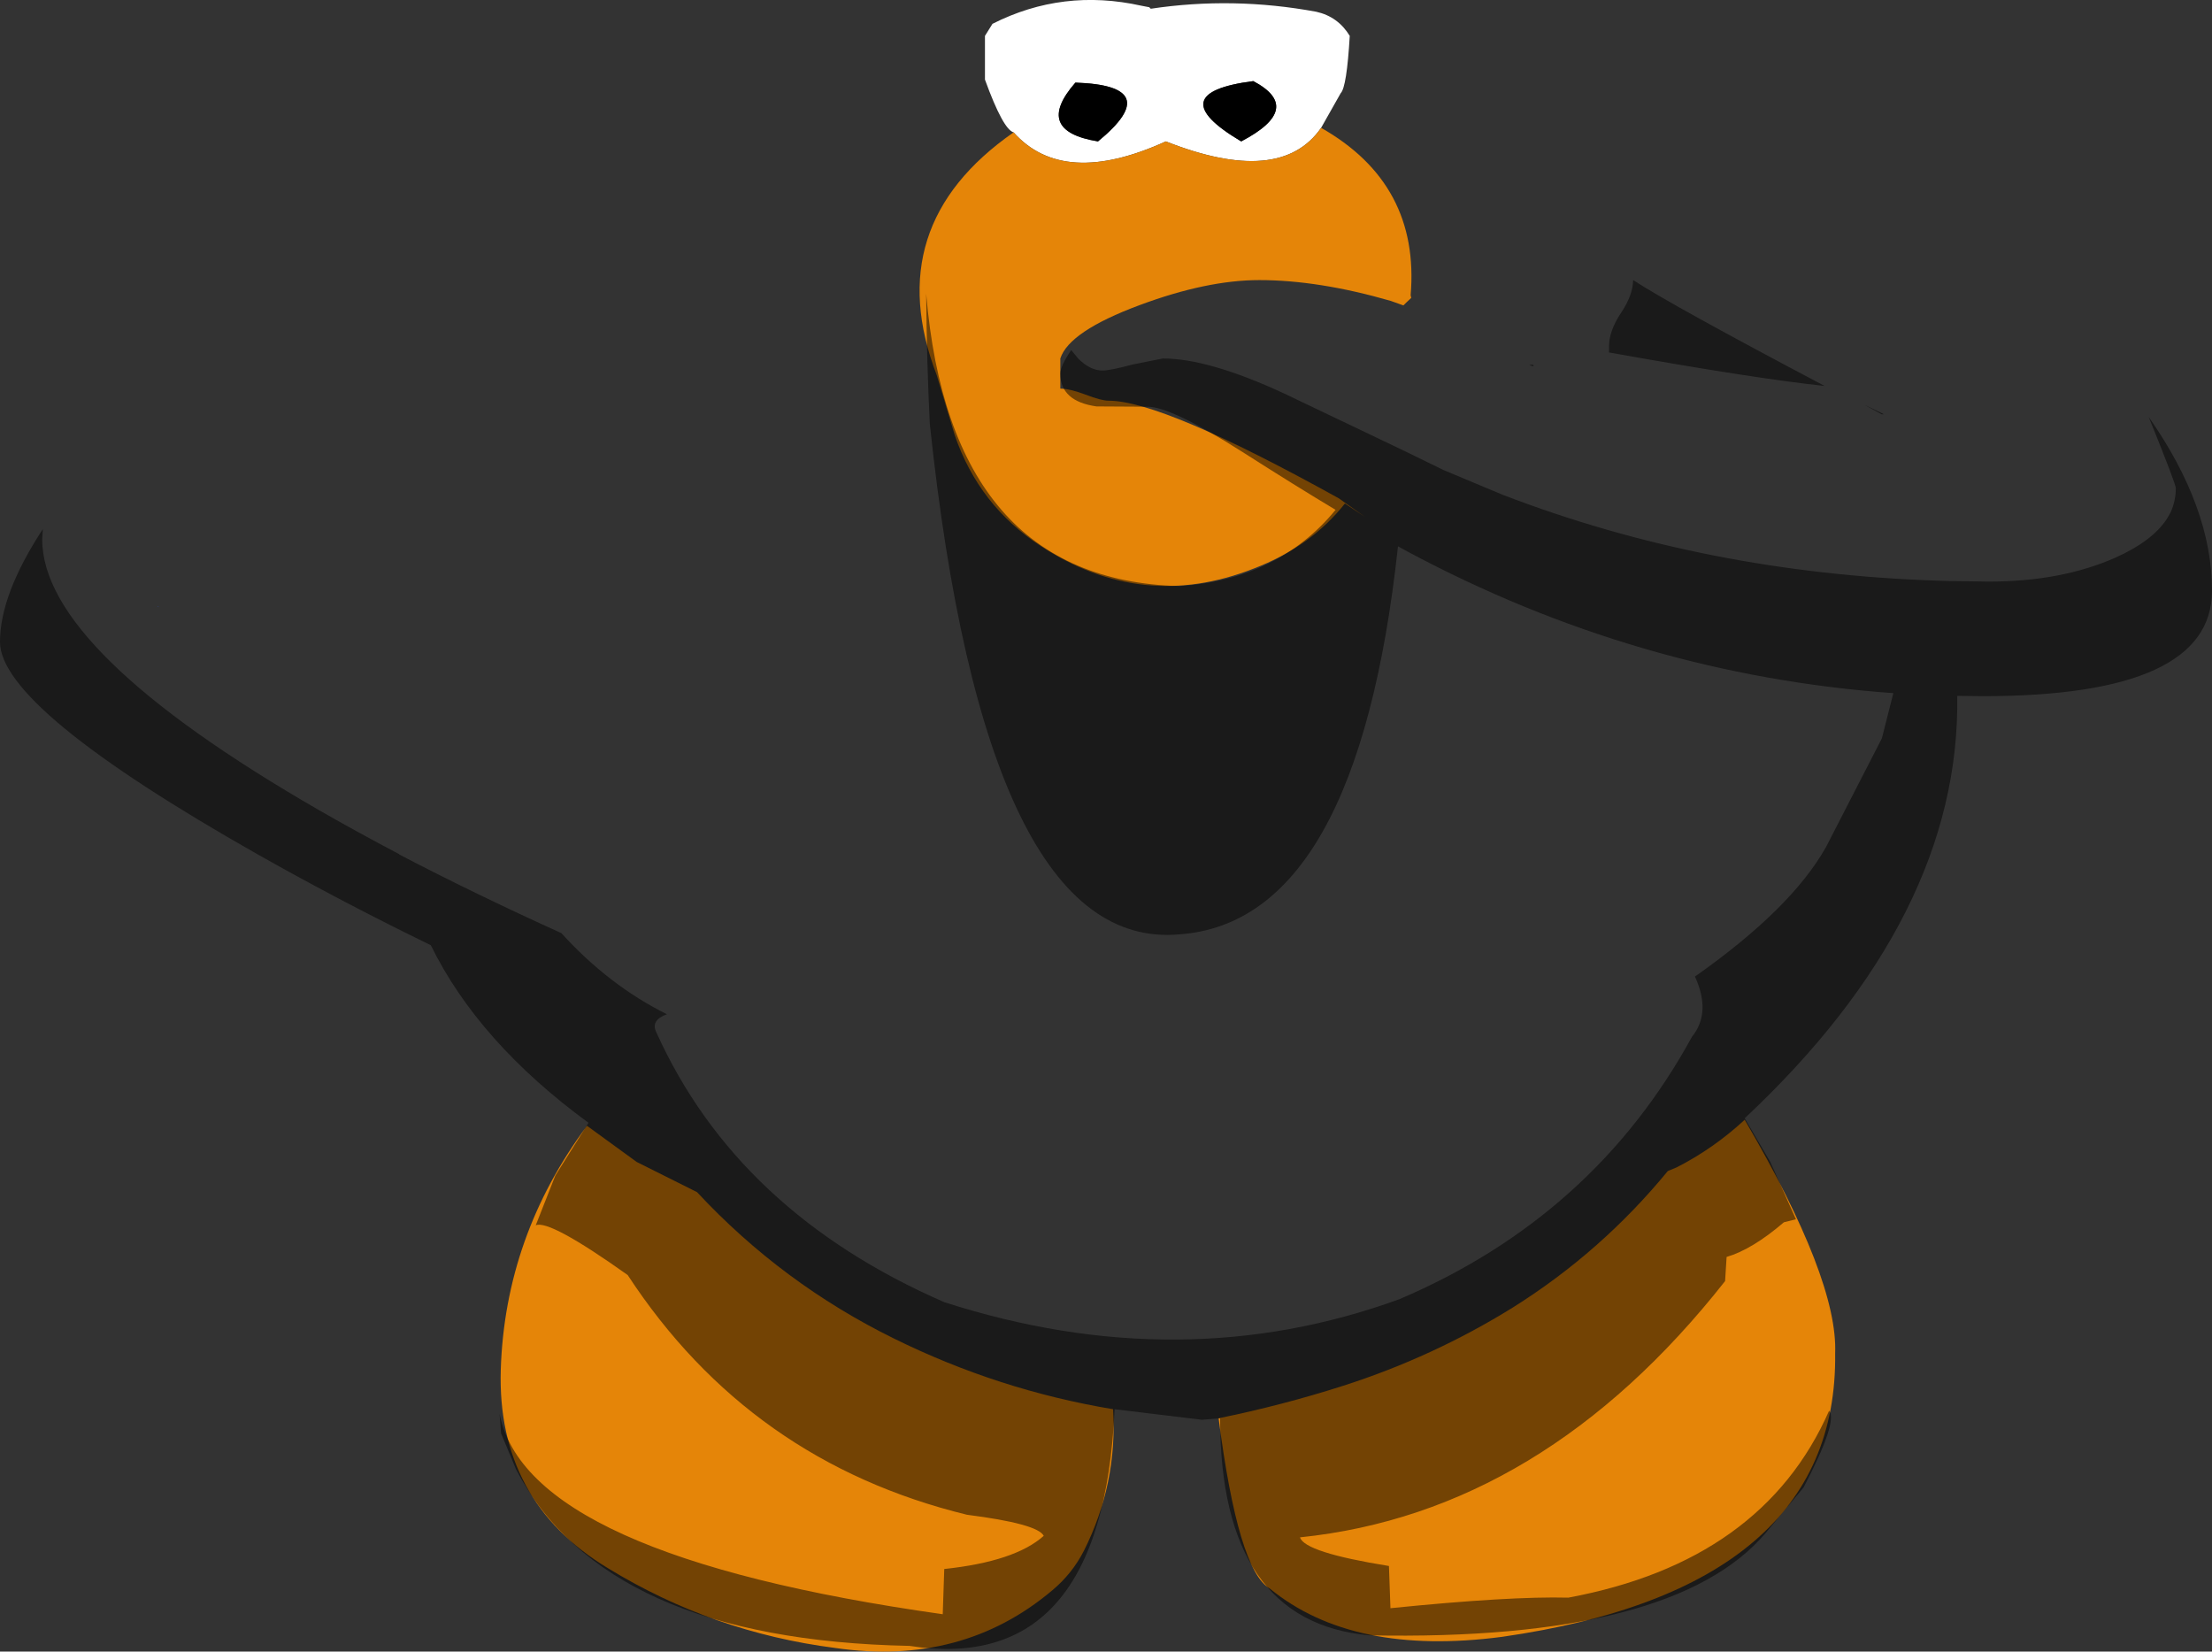 <?xml version="1.0" encoding="UTF-8" standalone="no"?>
<svg xmlns:ffdec="https://www.free-decompiler.com/flash" xmlns:xlink="http://www.w3.org/1999/xlink" ffdec:objectType="shape" height="273.9px" width="366.85px" xmlns="http://www.w3.org/2000/svg">
  <rect width="100%" height="100%" fill="#333333" stroke="none"/>
  <g transform="matrix(1.0, 0.0, 0.0, 1.0, 193.85, 70.45)">
    <path d="M-25.75 -48.5 Q-27.5 -49.0 -30.5 -57.25 L-30.5 -64.5 -29.25 -66.5 Q-17.6 -72.4 -4.55 -69.5 L-3.25 -69.25 -3.0 -69.0 Q10.65 -71.05 24.45 -68.5 28.05 -67.7 30.0 -64.5 29.5 -56.0 28.5 -55.0 L25.25 -49.25 Q18.5 -39.5 -0.5 -47.0 -17.5 -39.25 -25.75 -48.5 M12.0 -47.0 Q22.5 -52.5 14.0 -57.0 -1.5 -55.0 12.0 -47.0 M-11.75 -47.0 Q-0.5 -56.25 -15.5 -56.75 -22.5 -48.75 -11.75 -47.0" fill="#ffffff" fill-rule="evenodd" stroke="none"/>
    <path d="M25.25 -49.25 Q41.65 -39.95 40.1 -21.5 L40.2 -21.05 39.4 -20.3 38.9 -19.8 36.8 -20.55 Q24.85 -24.0 15.0 -24.0 6.3 -24.0 -4.85 -19.85 -16.55 -15.5 -18.0 -11.0 L-18.0 -6.0 Q-16.45 -6.0 -13.8 -5.0 -11.2 -4.0 -10.0 -4.0 -1.0 -4.0 28.2 12.2 L32.5 15.25 29.2 13.05 Q23.5 20.25 14.05 23.85 -4.45 31.1 -21.25 20.1 -31.5 13.4 -35.5 1.75 L-38.5 -8.25 Q-48.0 -33.0 -25.75 -48.5 -17.5 -39.25 -0.5 -47.0 18.5 -39.5 25.25 -49.25 M-88.25 122.25 L-78.25 127.25 Q-64.15 142.4 -45.55 151.55 -28.2 160.1 -9.25 163.25 -8.5 175.6 -14.1 186.75 -16.05 190.55 -19.35 193.3 -34.3 205.9 -55.3 202.85 -75.65 200.25 -93.05 189.6 -111.45 178.45 -110.8 156.7 -110.1 134.55 -96.5 116.25 L-88.25 122.25 M28.95 159.35 Q43.9 154.55 57.1 146.35 71.75 137.15 82.75 123.75 L84.2 123.15 Q90.3 120.05 95.5 115.25 111.0 141.75 110.5 154.0 111.0 193.0 55.25 201.0 30.5 204.25 16.75 193.0 11.5 190.0 8.25 164.75 18.8 162.6 28.95 159.35" fill="#e58508" fill-rule="evenodd" stroke="none"/>
    <path d="M-11.75 -47.0 Q-22.5 -48.75 -15.5 -56.75 -0.5 -56.25 -11.75 -47.0 M12.0 -47.0 Q-1.5 -55.0 14.0 -57.0 22.5 -52.5 12.0 -47.0" fill="#000000" fill-rule="evenodd" stroke="none"/>
    <path d="M73.0 -13.0 Q73.0 -15.55 74.95 -18.5 76.95 -21.45 77.0 -24.0 83.35 -19.85 108.65 -6.5 L108.7 -6.45 Q97.0 -7.7 73.0 -12.0 L73.0 -13.0 M60.5 -9.7 L59.75 -9.9 60.15 -9.95 Q60.4 -10.1 60.5 -9.7 M118.2 -1.75 L117.85 -1.95 Q116.55 -2.65 115.4 -3.3 116.65 -2.7 118.0 -2.05 L118.6 -1.75 118.2 -1.75 M162.5 -1.3 Q173.0 13.7 173.0 27.5 173.0 45.0 135.0 45.0 L130.75 44.95 Q131.3 81.45 95.5 115.0 L99.75 122.25 104.0 131.75 102.0 132.25 Q96.75 136.75 92.5 138.0 L92.25 142.0 Q62.05 180.35 21.75 184.5 22.5 187.0 36.5 189.25 L36.75 196.25 Q56.5 194.25 66.25 194.5 98.5 188.5 109.5 163.5 111.0 165.25 105.25 176.25 L99.0 183.75 Q83.75 201.75 33.25 200.75 8.5 198.5 8.5 164.75 L5.5 165.0 -9.0 163.25 Q-11.0 207.5 -43.0 202.5 -93.5 201.5 -108.25 173.25 L-110.75 167.25 -111.0 164.0 Q-106.5 187.5 -37.5 197.25 L-37.25 189.75 Q-25.5 188.5 -20.75 184.25 -21.75 182.25 -33.5 180.75 -69.5 171.95 -89.75 141.0 -102.75 131.75 -105.0 132.75 L-101.75 124.5 -96.25 115.75 Q-114.5 102.4 -122.4 86.3 -137.1 79.15 -151.0 71.3 -193.85 47.05 -193.85 36.0 -193.85 28.15 -186.75 17.3 L-186.85 19.0 Q-186.85 37.45 -140.95 63.9 -134.6 67.55 -127.65 71.2 L-127.65 71.25 Q-115.2 77.75 -100.75 84.3 -92.9 92.95 -83.25 97.75 -86.0 98.75 -85.0 100.75 -71.55 130.55 -37.25 145.5 2.1 158.15 38.25 145.0 70.5 131.25 86.75 101.5 90.0 97.5 87.25 91.5 103.25 80.25 109.0 70.0 L118.25 52.0 120.15 44.5 Q77.75 41.45 39.55 21.0 L38.0 20.15 Q31.25 82.4 1.75 84.5 -30.4 87.4 -39.65 -0.2 -40.15 -10.4 -40.25 -21.75 -36.25 25.75 1.75 26.75 18.15 25.65 27.65 14.1 21.05 10.15 12.2 4.5 0.4 -3.0 -3.5 -3.0 L-12.0 -3.05 Q-18.0 -3.9 -18.0 -8.5 -18.0 -9.7 -16.2 -12.4 L-15.05 -11.0 Q-13.05 -9.0 -11.0 -9.0 -9.75 -9.0 -6.0 -10.0 L-1.0 -11.0 Q6.6 -11.0 19.1 -5.2 L34.6 2.2 39.3 4.45 45.55 7.5 55.35 11.6 Q89.15 24.6 127.6 25.85 L129.0 25.9 136.0 26.0 Q148.05 26.0 157.05 22.0 163.05 19.3 165.45 15.7 L166.1 14.6 Q167.0 12.65 167.0 10.5 167.0 9.85 162.95 -0.2 L162.5 -1.3" fill="#000000" fill-opacity="0.498" fill-rule="evenodd" stroke="none"/>
    <path d="M-167.75 30.15 L-167.7 30.1 -167.5 30.2 -167.75 30.15" fill="#2e47aa" fill-rule="evenodd" stroke="none"/>
  </g>
</svg>
